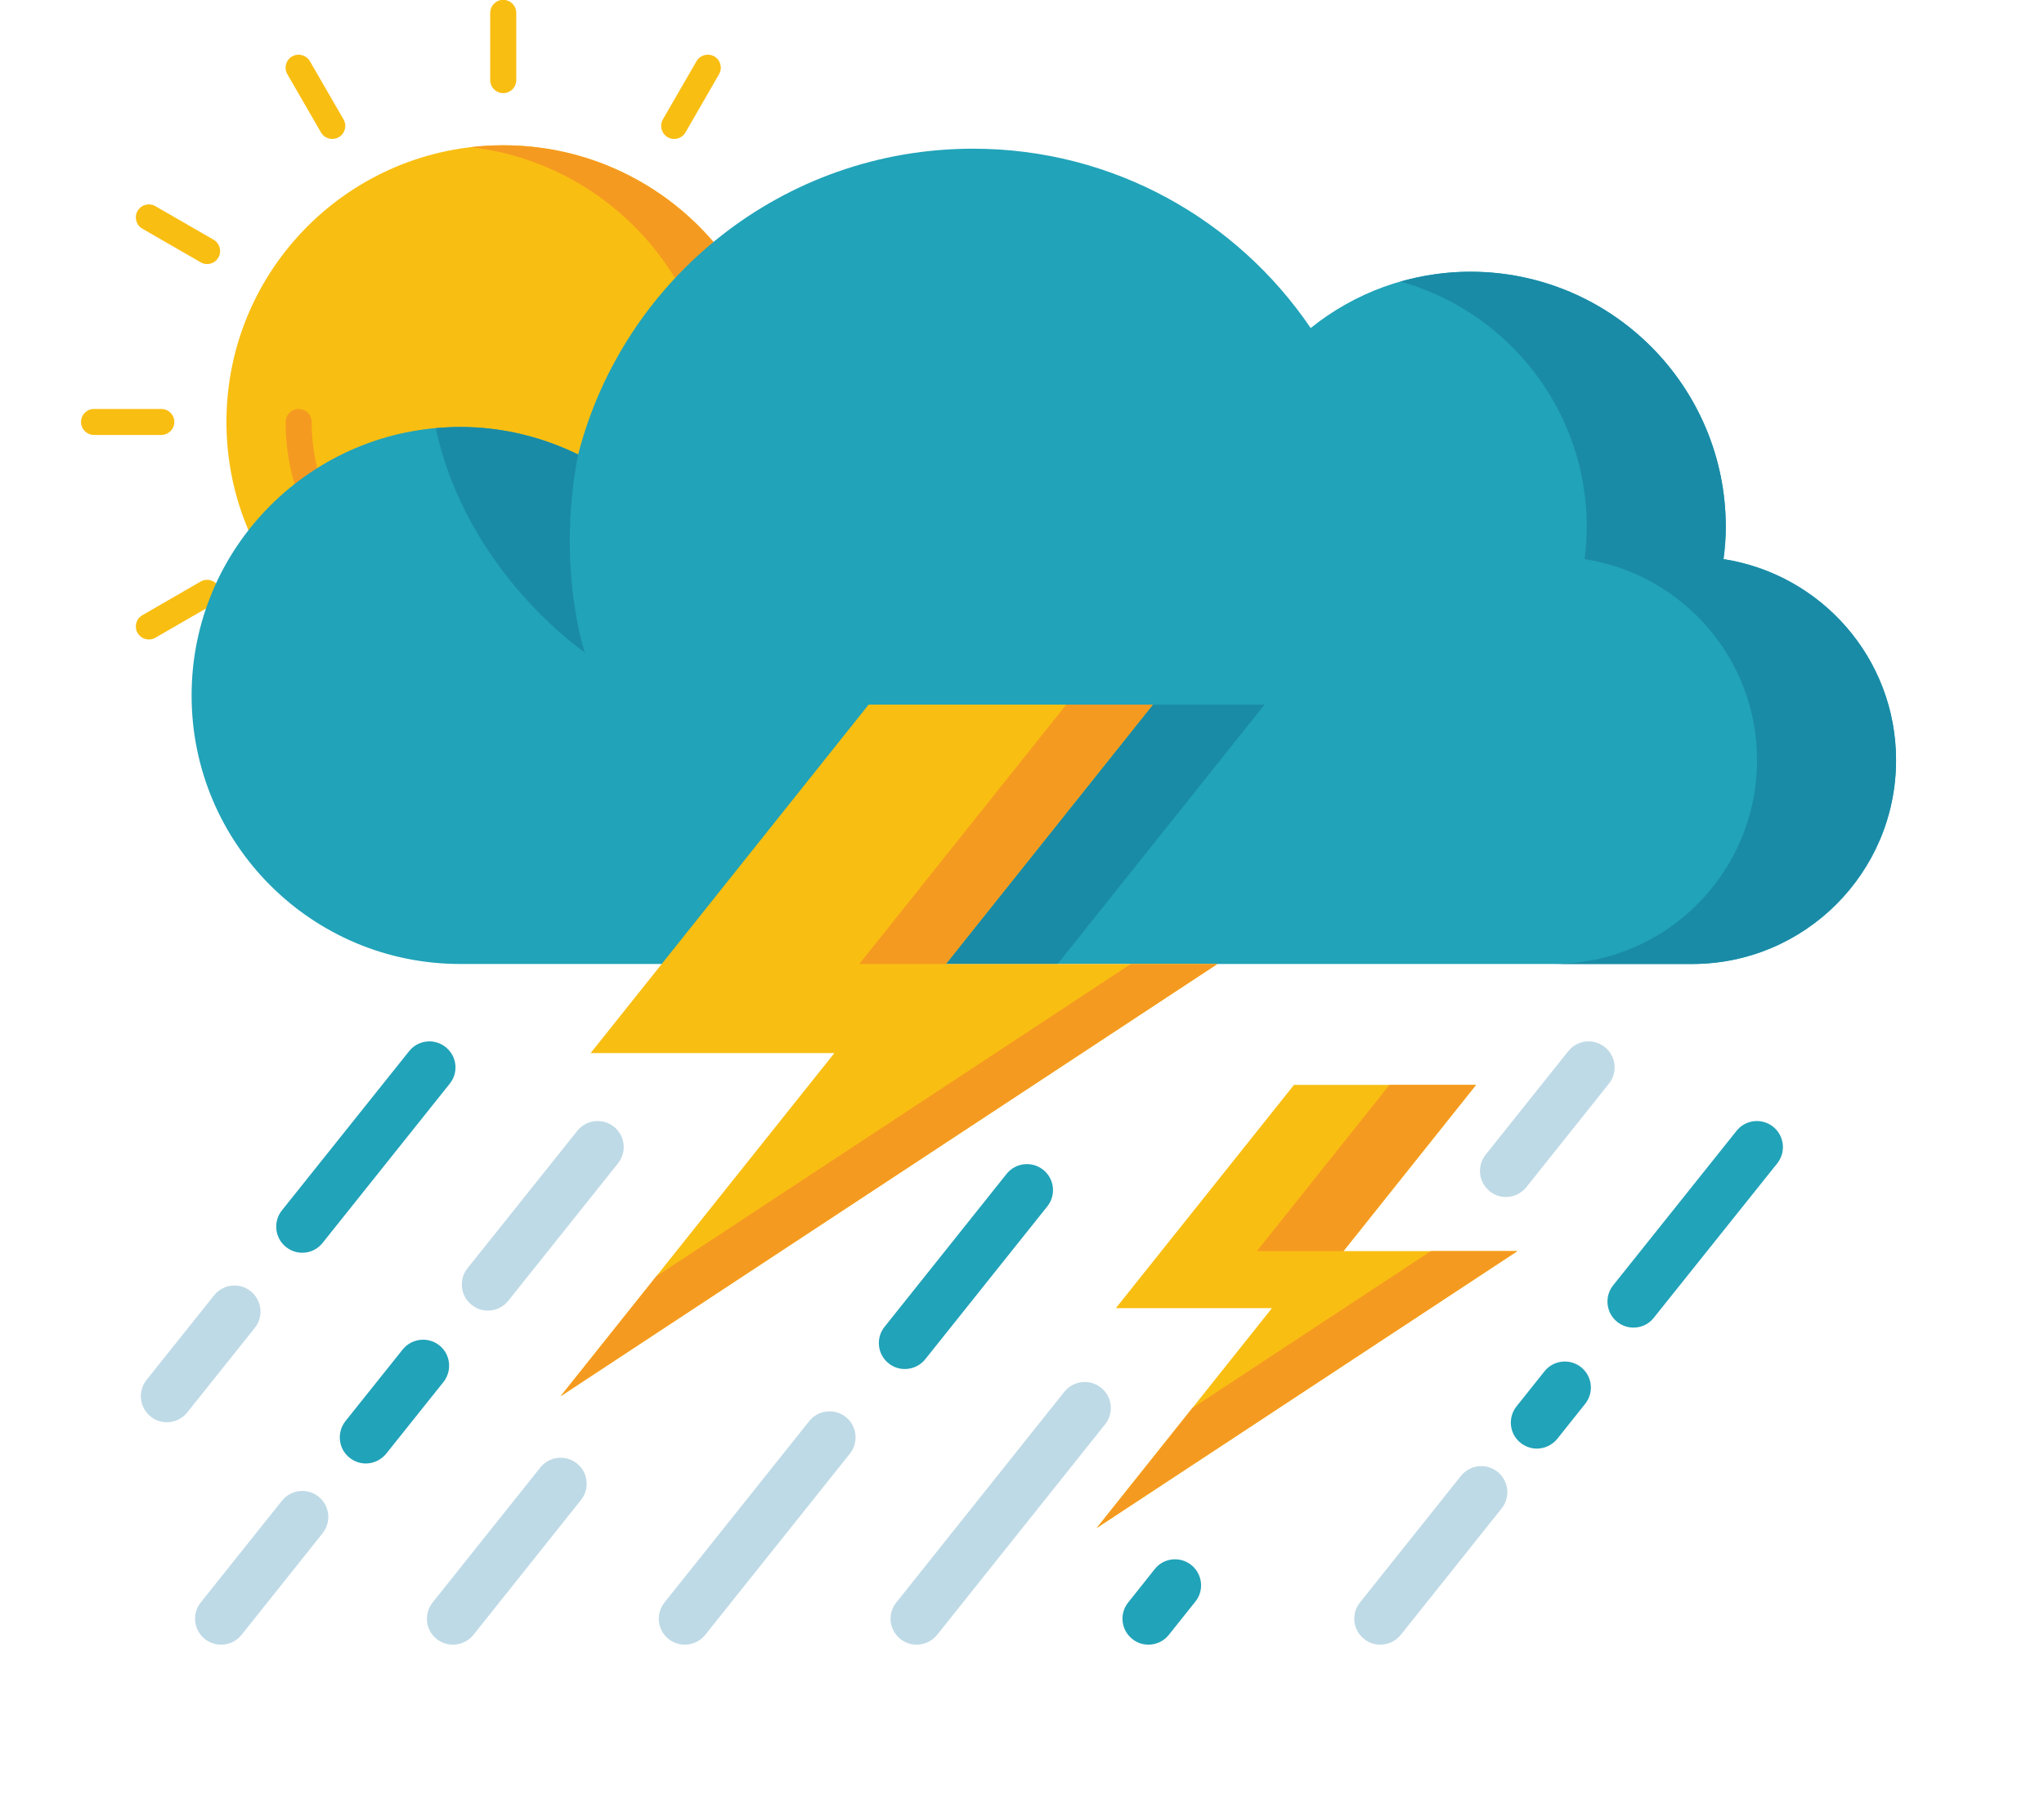 
<svg width="100%" height="100%" viewBox="0 0 872 766" version="1.1" xmlns="http://www.w3.org/2000/svg" xmlns:xlink="http://www.w3.org/1999/xlink" xml:space="preserve" xmlns:serif="http://www.serif.com/" style="fill-rule:evenodd;clip-rule:evenodd;stroke-linejoin:round;stroke-miterlimit:2;">
    <g transform="matrix(1,0,0,1,-10657.5,-1922)">
        <g id="_16" serif:id="16" transform="matrix(0.714,0,0,0.683,7736.48,1791.42)">
            <rect x="4089.49" y="191.094" width="1220.26" height="1120.61" style="fill:none;"/>
            <g transform="matrix(0.5,0,0,0.5,2041.93,79.096)">
                <g transform="matrix(54.548,0,0,57.019,2869.08,223.998)">
                    <path d="M33.558,3.187C30.21,3.187 27.495,5.901 27.495,9.25C27.495,12.599 30.21,15.313 33.558,15.313C36.907,15.313 39.622,12.599 39.622,9.25C39.622,5.901 36.907,3.187 33.558,3.187Z" style="fill:rgb(249,190,18);fill-rule:nonzero;"/>
                </g>
                <g transform="matrix(54.548,0,0,57.019,2869.08,223.998)">
                    <path d="M33.558,3.187C33.319,3.187 33.082,3.202 32.85,3.229C35.865,3.58 38.204,6.141 38.204,9.25C38.204,12.359 35.865,14.919 32.85,15.27C33.082,15.298 33.319,15.313 33.558,15.313C36.907,15.313 39.622,12.599 39.622,9.25C39.622,5.901 36.907,3.187 33.558,3.187Z" style="fill:rgb(245,154,32);fill-rule:nonzero;"/>
                </g>
                <g transform="matrix(54.548,0,0,57.019,2869.08,223.998)">
                    <path d="M29.989,12.246C29.903,12.246 29.817,12.207 29.761,12.133C29.712,12.068 29.664,12.001 29.617,11.934C29.529,11.804 29.562,11.626 29.693,11.537C29.823,11.448 30,11.482 30.089,11.612C30.13,11.672 30.172,11.73 30.216,11.788C30.311,11.913 30.286,12.092 30.161,12.187C30.109,12.227 30.049,12.246 29.989,12.246Z" style="fill:rgb(245,154,32);fill-rule:nonzero;"/>
                </g>
                <g transform="matrix(54.548,0,0,57.019,2869.08,223.998)">
                    <path d="M29.408,11.229C29.295,11.229 29.189,11.163 29.143,11.052C28.909,10.48 28.791,9.874 28.791,9.25C28.791,9.092 28.919,8.965 29.076,8.965C29.234,8.965 29.362,9.092 29.362,9.25C29.362,9.799 29.466,10.333 29.672,10.836C29.731,10.982 29.661,11.149 29.515,11.208C29.48,11.223 29.444,11.229 29.408,11.229Z" style="fill:rgb(245,154,32);fill-rule:nonzero;"/>
                </g>
                <g transform="matrix(54.548,0,0,57.019,2869.08,223.998)">
                    <path d="M29.323,17.156L30.06,15.879C30.139,15.743 30.092,15.569 29.956,15.49C29.819,15.411 29.645,15.458 29.566,15.594L28.829,16.871C28.75,17.007 28.797,17.181 28.933,17.26C28.978,17.286 29.028,17.298 29.076,17.298C29.175,17.298 29.27,17.247 29.323,17.156ZM25.938,13.979L27.214,13.242C27.35,13.164 27.397,12.989 27.318,12.853C27.24,12.716 27.065,12.669 26.929,12.748L25.653,13.485C25.516,13.563 25.47,13.738 25.548,13.874C25.601,13.966 25.697,14.017 25.795,14.017C25.844,14.017 25.893,14.005 25.938,13.979ZM41.569,13.874C41.647,13.738 41.6,13.563 41.464,13.485L40.188,12.748C40.052,12.669 39.877,12.716 39.798,12.853C39.72,12.989 39.766,13.164 39.903,13.242L41.179,13.979C41.224,14.005 41.273,14.017 41.321,14.017C41.42,14.017 41.515,13.966 41.569,13.874ZM38.183,17.26C38.319,17.181 38.366,17.007 38.287,16.871L37.551,15.594C37.472,15.458 37.297,15.411 37.161,15.49C37.025,15.569 36.978,15.743 37.056,15.879L37.793,17.156C37.846,17.247 37.942,17.298 38.041,17.298C38.089,17.298 38.138,17.286 38.183,17.26ZM26.353,9.25C26.353,9.092 26.225,8.965 26.068,8.965L24.594,8.965C24.437,8.965 24.309,9.092 24.309,9.25C24.309,9.407 24.437,9.535 24.594,9.535L26.068,9.535C26.225,9.535 26.353,9.407 26.353,9.25ZM42.807,9.25C42.807,9.092 42.68,8.965 42.522,8.965L41.049,8.965C40.891,8.965 40.764,9.092 40.764,9.25C40.764,9.407 40.891,9.535 41.049,9.535L42.522,9.535C42.68,9.535 42.807,9.407 42.807,9.25ZM33.844,18.214L33.844,16.741C33.844,16.583 33.716,16.455 33.558,16.455C33.401,16.455 33.273,16.583 33.273,16.741L33.273,18.214C33.273,18.372 33.401,18.499 33.558,18.499C33.716,18.499 33.844,18.372 33.844,18.214ZM37.551,2.905L38.287,1.629C38.366,1.493 38.319,1.318 38.183,1.24C38.047,1.161 37.872,1.208 37.793,1.344L37.056,2.62C36.978,2.756 37.025,2.931 37.161,3.01C37.206,3.036 37.255,3.048 37.304,3.048C37.402,3.048 37.498,2.997 37.551,2.905ZM40.188,5.751L41.464,5.015C41.6,4.936 41.647,4.762 41.569,4.625C41.49,4.489 41.315,4.442 41.179,4.521L39.903,5.257C39.766,5.336 39.72,5.511 39.798,5.647C39.851,5.739 39.947,5.79 40.046,5.79C40.094,5.79 40.143,5.777 40.188,5.751ZM27.318,5.647C27.397,5.511 27.35,5.336 27.214,5.257L25.938,4.521C25.802,4.442 25.627,4.489 25.548,4.625C25.47,4.762 25.516,4.936 25.653,5.015L26.929,5.751C26.973,5.777 27.023,5.79 27.071,5.79C27.17,5.79 27.265,5.739 27.318,5.647ZM29.956,3.01C30.092,2.931 30.139,2.756 30.06,2.62L29.323,1.344C29.244,1.208 29.07,1.161 28.933,1.24C28.797,1.318 28.75,1.493 28.829,1.629L29.566,2.905C29.619,2.997 29.715,3.048 29.813,3.048C29.862,3.048 29.911,3.036 29.956,3.01ZM33.558,2.044C33.401,2.044 33.273,1.917 33.273,1.759L33.273,0.286C33.273,0.128 33.401,0 33.558,0C33.716,0 33.844,0.128 33.844,0.286L33.844,1.759C33.844,1.917 33.716,2.044 33.558,2.044Z" style="fill:rgb(249,190,18);fill-rule:nonzero;"/>
                </g>
            </g>
            <g>
                <g transform="matrix(54.548,0,0,57.021,245.253,-1159.57)">
                    <path d="M89.382,29.815C89.397,29.7 89.407,29.583 89.407,29.464C89.407,27.919 88.154,26.666 86.609,26.666C85.947,26.666 85.339,26.898 84.86,27.283C84.056,26.098 82.701,25.318 81.162,25.318C79.08,25.318 77.332,26.742 76.836,28.669C76.446,28.478 76.008,28.367 75.544,28.367C73.919,28.367 72.602,29.684 72.602,31.309C72.602,32.934 73.919,34.251 75.544,34.251L89.038,34.251C90.272,34.251 91.272,33.251 91.272,32.018C91.272,30.902 90.452,29.981 89.382,29.815Z" style="fill:rgb(33,163,185);fill-rule:nonzero;"/>
                </g>
                <g transform="matrix(54.548,0,0,57.021,245.253,-1159.57)">
                    <path d="M81.242,31.409L78.975,34.251L82.088,34.251L84.355,31.409L81.242,31.409Z" style="fill:rgb(26,139,166);fill-rule:nonzero;"/>
                </g>
                <g transform="matrix(54.548,0,0,57.021,245.253,-1159.57)">
                    <path d="M89.382,29.815C89.397,29.7 89.407,29.583 89.407,29.464C89.407,27.919 88.154,26.666 86.609,26.666C86.344,26.666 86.089,26.705 85.846,26.774C87.022,27.105 87.884,28.183 87.884,29.464C87.884,29.583 87.874,29.7 87.86,29.815C88.93,29.981 89.749,30.902 89.749,32.018C89.749,33.251 88.75,34.251 87.517,34.251L89.038,34.251C90.272,34.251 91.272,33.251 91.272,32.018C91.272,30.902 90.452,29.981 89.382,29.815Z" style="fill:rgb(26,139,166);fill-rule:nonzero;"/>
                </g>
                <g transform="matrix(54.548,0,0,57.021,245.253,-1159.57)">
                    <path d="M75.544,28.367C75.453,28.367 75.365,28.373 75.276,28.38C75.618,29.966 76.908,30.836 76.908,30.836C76.908,30.836 76.594,29.902 76.836,28.669C76.446,28.478 76.008,28.367 75.544,28.367Z" style="fill:rgb(26,139,166);fill-rule:nonzero;"/>
                </g>
                <g transform="matrix(54.548,0,0,57.021,245.253,-1159.57)">
                    <path d="M86.671,35.576L84.677,35.576L82.726,38.022L84.436,38.022L82.516,40.431L87.124,37.397L85.219,37.397L86.671,35.576Z" style="fill:rgb(249,190,18);fill-rule:nonzero;"/>
                </g>
                <g transform="matrix(54.548,0,0,57.021,245.253,-1159.57)">
                    <path d="M83.131,31.409L80.018,31.409L76.973,35.227L79.643,35.227L76.644,38.987L83.838,34.251L80.864,34.251L83.131,31.409Z" style="fill:rgb(249,190,18);fill-rule:nonzero;"/>
                </g>
                <g transform="matrix(54.548,0,0,57.021,245.253,-1159.57)">
                    <path d="M85.219,37.397L86.671,35.576L85.723,35.576L84.271,37.397L85.219,37.397Z" style="fill:rgb(245,154,32);fill-rule:nonzero;"/>
                </g>
                <g transform="matrix(54.548,0,0,57.021,245.253,-1159.57)">
                    <path d="M86.176,37.397L83.564,39.117L82.516,40.431L87.124,37.397L86.176,37.397Z" style="fill:rgb(245,154,32);fill-rule:nonzero;"/>
                </g>
                <g transform="matrix(54.548,0,0,57.021,245.253,-1159.57)">
                    <path d="M80.864,34.251L83.131,31.409L82.183,31.409L79.916,34.251L80.864,34.251Z" style="fill:rgb(245,154,32);fill-rule:nonzero;"/>
                </g>
                <g transform="matrix(54.548,0,0,57.021,245.253,-1159.57)">
                    <path d="M82.89,34.251L77.692,37.673L76.644,38.987L83.838,34.251L82.89,34.251Z" style="fill:rgb(245,154,32);fill-rule:nonzero;"/>
                </g>
                <g transform="matrix(54.548,0,0,57.021,245.253,-1159.57)">
                    <path d="M72.331,39.272C72.269,39.272 72.205,39.252 72.154,39.21C72.031,39.112 72.01,38.932 72.108,38.809L72.849,37.881C72.948,37.758 73.126,37.738 73.249,37.836C73.372,37.935 73.393,38.114 73.295,38.237L72.554,39.165C72.497,39.236 72.414,39.272 72.331,39.272Z" style="fill:rgb(190,218,230);fill-rule:nonzero;"/>
                </g>
                <g transform="matrix(54.548,0,0,57.021,245.253,-1159.57)">
                    <path d="M73.814,37.415C73.751,37.415 73.689,37.394 73.636,37.352C73.513,37.254 73.493,37.074 73.591,36.951L74.984,35.207C75.082,35.083 75.262,35.063 75.385,35.162C75.508,35.26 75.529,35.439 75.43,35.562L74.037,37.307C73.981,37.378 73.898,37.415 73.814,37.415Z" style="fill:rgb(33,163,185);fill-rule:nonzero;"/>
                </g>
                <g transform="matrix(54.548,0,0,57.021,245.253,-1159.57)">
                    <path d="M72.925,41.709C72.863,41.709 72.8,41.689 72.747,41.647C72.624,41.549 72.604,41.37 72.702,41.247L73.591,40.133C73.69,40.009 73.869,39.989 73.992,40.087C74.116,40.186 74.135,40.365 74.037,40.488L73.148,41.603C73.092,41.673 73.009,41.709 72.925,41.709Z" style="fill:rgb(190,218,230);fill-rule:nonzero;"/>
                </g>
                <g transform="matrix(54.548,0,0,57.021,245.253,-1159.57)">
                    <path d="M74.51,39.724C74.448,39.724 74.385,39.703 74.332,39.661C74.209,39.563 74.19,39.383 74.287,39.26L74.914,38.475C75.013,38.352 75.193,38.332 75.316,38.43C75.439,38.528 75.458,38.707 75.361,38.831L74.734,39.616C74.677,39.686 74.594,39.724 74.51,39.724Z" style="fill:rgb(33,163,185);fill-rule:nonzero;"/>
                </g>
                <g transform="matrix(54.548,0,0,57.021,245.253,-1159.57)">
                    <path d="M75.847,38.049C75.784,38.049 75.722,38.028 75.669,37.986C75.546,37.888 75.526,37.709 75.624,37.585L76.827,36.079C76.925,35.956 77.105,35.936 77.228,36.034C77.351,36.132 77.371,36.311 77.273,36.435L76.071,37.941C76.014,38.012 75.931,38.049 75.847,38.049Z" style="fill:rgb(190,218,230);fill-rule:nonzero;"/>
                </g>
                <g transform="matrix(54.548,0,0,57.021,245.253,-1159.57)">
                    <path d="M75.464,41.709C75.402,41.709 75.339,41.689 75.286,41.647C75.163,41.549 75.144,41.37 75.242,41.247L76.421,39.769C76.52,39.645 76.7,39.625 76.823,39.724C76.946,39.822 76.965,40.001 76.867,40.124L75.688,41.603C75.631,41.673 75.548,41.709 75.464,41.709Z" style="fill:rgb(190,218,230);fill-rule:nonzero;"/>
                </g>
                <g transform="matrix(54.548,0,0,57.021,245.253,-1159.57)">
                    <path d="M78.004,41.709C77.942,41.709 77.878,41.689 77.826,41.647C77.703,41.549 77.683,41.37 77.782,41.247L79.367,39.26C79.465,39.137 79.645,39.117 79.768,39.215C79.891,39.313 79.91,39.493 79.813,39.616L78.227,41.603C78.171,41.673 78.087,41.709 78.004,41.709Z" style="fill:rgb(190,218,230);fill-rule:nonzero;"/>
                </g>
                <g transform="matrix(54.548,0,0,57.021,245.253,-1159.57)">
                    <path d="M80.414,38.689C80.352,38.689 80.289,38.669 80.237,38.627C80.114,38.529 80.094,38.35 80.192,38.227L81.529,36.551C81.627,36.428 81.807,36.408 81.93,36.506C82.053,36.604 82.074,36.784 81.975,36.907L80.638,38.582C80.581,38.653 80.498,38.689 80.414,38.689Z" style="fill:rgb(33,163,185);fill-rule:nonzero;"/>
                </g>
                <g transform="matrix(54.548,0,0,57.021,245.253,-1159.57)">
                    <path d="M80.543,41.709C80.481,41.709 80.418,41.689 80.366,41.647C80.242,41.549 80.222,41.37 80.321,41.247L82.162,38.938C82.261,38.815 82.441,38.795 82.564,38.894C82.687,38.992 82.707,39.171 82.609,39.294L80.767,41.603C80.71,41.673 80.627,41.709 80.543,41.709Z" style="fill:rgb(190,218,230);fill-rule:nonzero;"/>
                </g>
                <g transform="matrix(54.548,0,0,57.021,245.253,-1159.57)">
                    <path d="M83.083,41.709C83.021,41.709 82.957,41.689 82.906,41.647C82.783,41.549 82.762,41.37 82.861,41.247L83.152,40.881C83.249,40.758 83.429,40.738 83.552,40.836C83.675,40.935 83.696,41.114 83.597,41.237L83.306,41.602C83.25,41.673 83.166,41.709 83.083,41.709Z" style="fill:rgb(33,163,185);fill-rule:nonzero;"/>
                </g>
                <g transform="matrix(54.548,0,0,57.021,245.253,-1159.57)">
                    <path d="M86.999,36.804C86.937,36.804 86.873,36.784 86.822,36.742C86.699,36.643 86.678,36.464 86.776,36.341L87.681,35.207C87.78,35.083 87.959,35.063 88.082,35.162C88.205,35.26 88.226,35.439 88.127,35.562L87.222,36.697C87.165,36.767 87.082,36.804 86.999,36.804Z" style="fill:rgb(190,218,230);fill-rule:nonzero;"/>
                </g>
                <g transform="matrix(54.548,0,0,57.021,245.253,-1159.57)">
                    <path d="M85.622,41.709C85.56,41.709 85.497,41.689 85.445,41.647C85.322,41.549 85.301,41.37 85.4,41.247L86.506,39.86C86.605,39.737 86.784,39.717 86.907,39.815C87.03,39.914 87.05,40.093 86.952,40.216L85.846,41.603C85.789,41.673 85.706,41.709 85.622,41.709Z" style="fill:rgb(190,218,230);fill-rule:nonzero;"/>
                </g>
                <g transform="matrix(54.548,0,0,57.021,245.253,-1159.57)">
                    <path d="M87.337,39.561C87.276,39.561 87.212,39.54 87.159,39.498C87.036,39.4 87.017,39.221 87.115,39.098L87.421,38.714C87.519,38.591 87.699,38.571 87.822,38.669C87.945,38.768 87.965,38.947 87.867,39.07L87.561,39.454C87.504,39.524 87.421,39.561 87.337,39.561Z" style="fill:rgb(33,163,185);fill-rule:nonzero;"/>
                </g>
                <g transform="matrix(54.548,0,0,57.021,245.253,-1159.57)">
                    <path d="M88.396,38.235C88.333,38.235 88.271,38.215 88.218,38.173C88.095,38.075 88.075,37.895 88.173,37.772L89.525,36.079C89.623,35.956 89.802,35.936 89.925,36.034C90.048,36.132 90.069,36.311 89.971,36.435L88.618,38.128C88.563,38.199 88.48,38.235 88.396,38.235Z" style="fill:rgb(33,163,185);fill-rule:nonzero;"/>
                </g>
            </g>
        </g>
    </g>
</svg>
